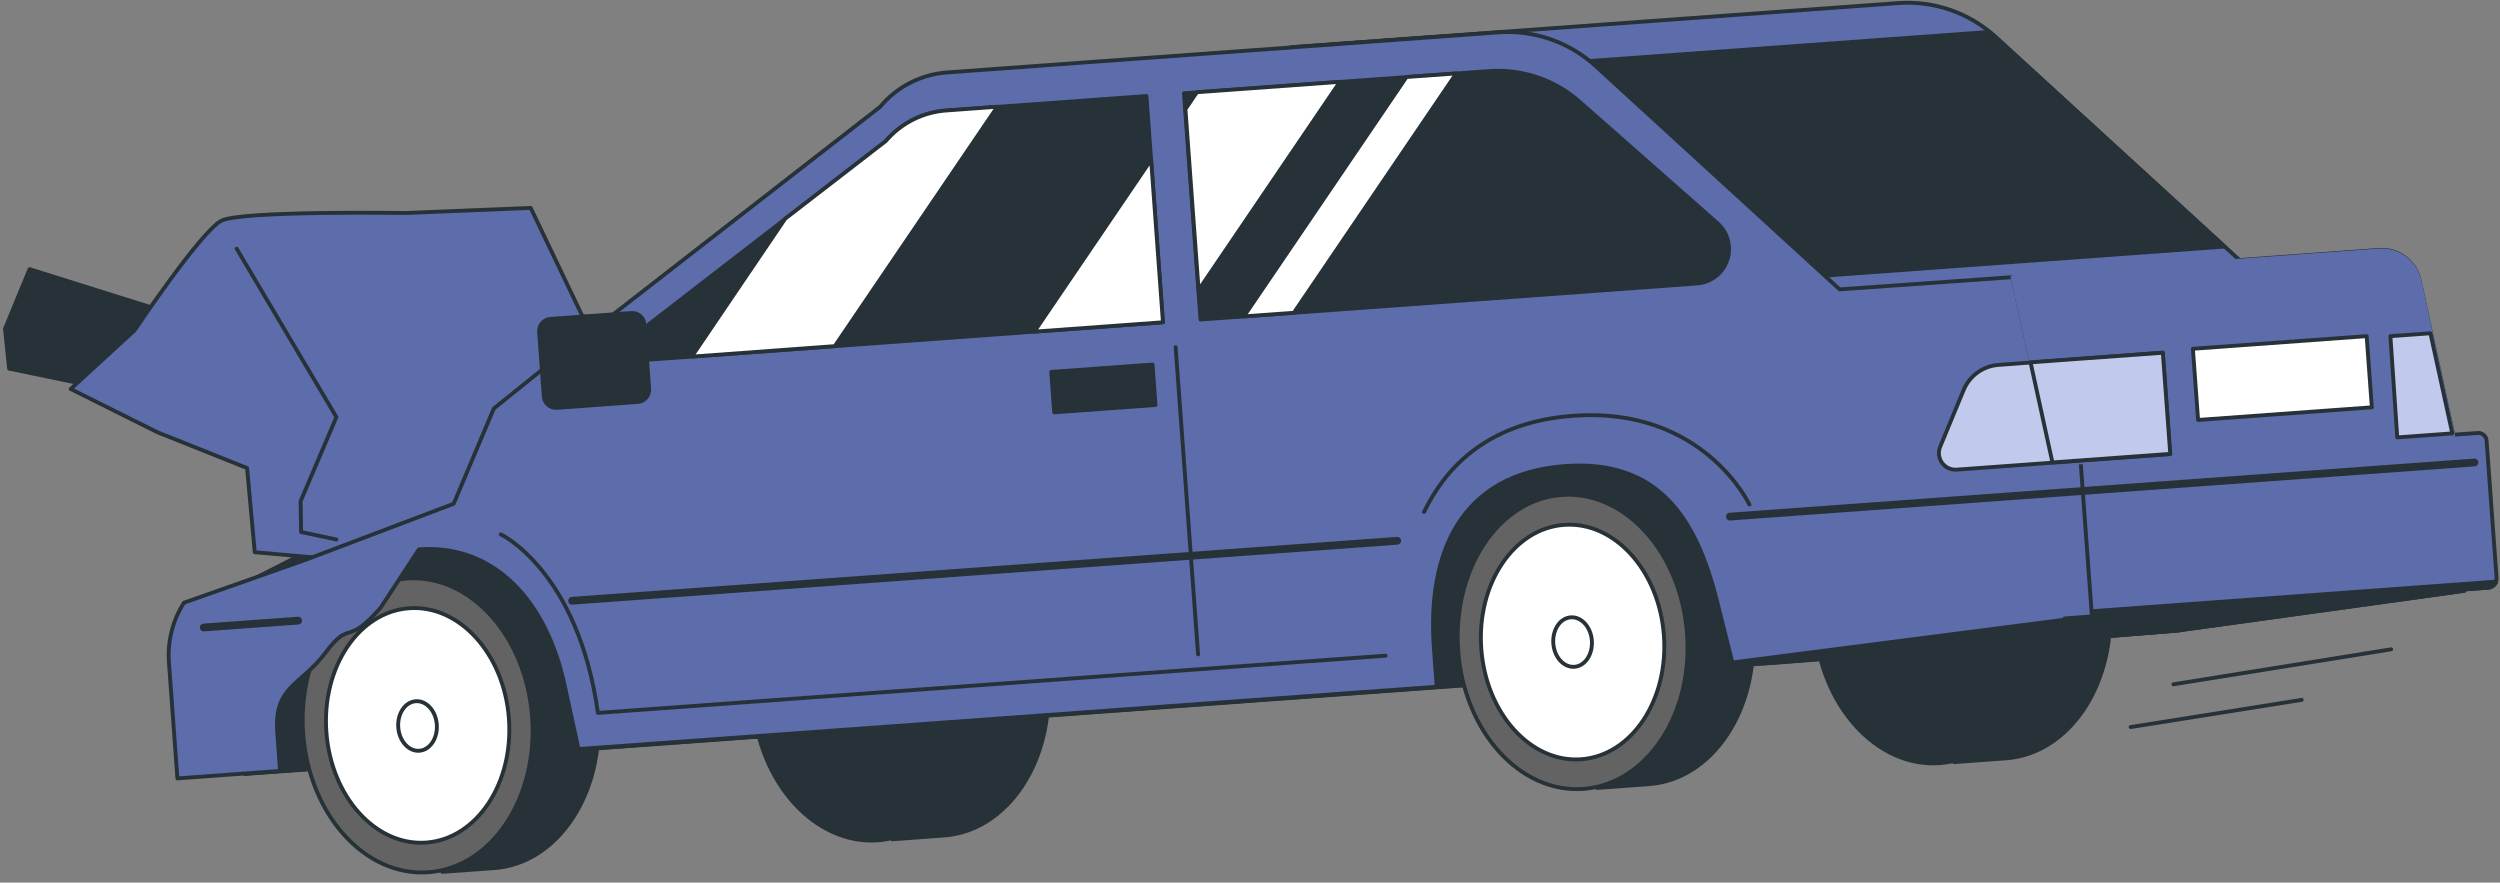 <svg width="643" height="227" viewBox="0 0 643 227" fill="none" xmlns="http://www.w3.org/2000/svg">
<rect x="0" y="0" width="643" height="227" fill="#808080" stroke="none"/>
<path d="M510.416 119.457L497.077 120.433L496.904 120.716C495.749 120.637 494.59 120.637 493.435 120.716C477.179 121.911 465.244 139.778 466.757 160.649C468.271 181.52 482.698 197.468 498.954 196.288C500.11 196.19 501.259 196.012 502.391 195.753L502.596 196.021L515.935 195.046C532.19 193.866 544.126 175.999 542.612 155.128C541.098 134.257 526.672 118.278 510.416 119.457Z" fill="#263238" stroke="#263238" stroke-linecap="round" stroke-linejoin="round"/>
<path d="M237.302 139.306L223.963 140.281L223.806 140.564C222.651 140.485 221.492 140.485 220.337 140.564C204.081 141.744 192.13 159.626 193.659 180.481C195.189 201.337 209.6 217.316 225.855 216.137C227.007 216.039 228.15 215.86 229.277 215.602L229.482 215.869L242.82 214.894C259.076 213.714 271.027 195.848 269.498 174.977C267.969 154.106 253.526 138.126 237.302 139.306Z" fill="#263238" stroke="#263238" stroke-linecap="round" stroke-linejoin="round"/>
<path d="M637.371 111.358L630.97 111.814L622.314 72.148C621.82 69.797 620.489 67.705 618.567 66.259C616.644 64.813 614.262 64.111 611.86 64.284L576.006 66.895L513.27 9.488C509.911 6.413 505.957 4.056 501.651 2.56C497.346 1.064 492.779 0.462 488.232 0.791L333.874 12.005C330.53 12.236 327.269 13.143 324.287 14.67C321.306 16.198 318.667 18.314 316.531 20.891L59.53 151.81L62.968 198.993L460.467 170.101L560.176 162.143L633.792 151.935V151.589L639.862 151.149C640.182 151.127 640.493 151.043 640.78 150.9C641.066 150.758 641.321 150.56 641.531 150.319C641.74 150.078 641.9 149.798 642 149.495C642.101 149.192 642.141 148.872 642.117 148.554L639.547 113.292C639.503 112.753 639.252 112.251 638.847 111.891C638.442 111.531 637.913 111.34 637.371 111.358V111.358Z" fill="#5D6CAB" stroke="#263238" stroke-linecap="round" stroke-linejoin="round"/>
<path d="M527.255 157.991L527.744 164.754L560.287 162.159L633.903 151.951V151.605L639.973 151.165C640.432 151.129 640.871 150.961 641.238 150.682C641.604 150.403 641.882 150.025 642.038 149.592L527.255 157.991Z" fill="#263238" stroke="#263238" stroke-linecap="round" stroke-linejoin="round"/>
<path d="M560.287 162.159C560.605 162.124 560.913 162.028 561.193 161.875C561.474 161.723 561.721 161.516 561.922 161.268C562.122 161.02 562.272 160.734 562.362 160.428C562.452 160.123 562.481 159.802 562.447 159.485C562.413 159.168 562.316 158.861 562.163 158.581C562.01 158.301 561.803 158.054 561.554 157.854C561.305 157.654 561.019 157.504 560.712 157.415C560.406 157.325 560.084 157.296 559.766 157.33L522.367 160.051L372.298 9.284L333.937 12.068C330.593 12.299 327.332 13.206 324.35 14.733C321.369 16.261 318.73 18.377 316.594 20.954L59.593 151.873L63.031 199.056L460.53 170.164L560.287 162.159Z" fill="#263238" stroke="#263238" stroke-linecap="round" stroke-linejoin="round"/>
<path d="M43.117 80.374L7.61 69.223L1.287 84.557L2.344 94.812L49.692 104.642L43.117 80.374Z" fill="#263238" stroke="#263238" stroke-linecap="round" stroke-linejoin="round"/>
<path d="M191.736 107.268L149.654 81.034L136.504 53.479L104.277 54.785C104.277 54.785 62.195 54.14 56.976 56.751C51.757 59.361 34.619 84.966 34.619 84.966L18.174 100.049L40.531 111.2L63.551 120.385L65.522 142.027L87.879 144.009L117.474 134.824L133.24 121.707L191.736 107.268Z" fill="#5D6CAB" stroke="#263238" stroke-linecap="round" stroke-linejoin="round"/>
<path d="M60.87 63.97L86.523 107.268L77.315 128.91L77.442 136.837L86.523 138.756" stroke="#263238" stroke-linecap="round" stroke-linejoin="round"/>
<path d="M121.605 147.72L108.266 148.68L100.461 162.127C96.203 169.925 94.282 178.78 94.927 187.637C95.573 196.493 98.758 204.978 104.103 212.079L113.784 224.236L127.123 223.277C143.379 222.097 155.314 204.215 153.785 183.36C152.255 162.505 137.86 146.525 121.605 147.72Z" fill="#263238" stroke="#263238" stroke-linecap="round" stroke-linejoin="round"/>
<path d="M110.181 224.347C126.439 223.165 138.382 205.295 136.858 184.434C135.333 163.573 120.917 147.62 104.66 148.802C88.402 149.985 76.458 167.855 77.983 188.716C79.507 209.577 93.923 225.53 110.181 224.347Z" fill="#636363" stroke="#263238" stroke-linecap="round" stroke-linejoin="round"/>
<path d="M109.623 216.708C122.589 215.765 132.114 201.51 130.898 184.867C129.681 168.225 118.184 155.499 105.218 156.442C92.251 157.385 82.726 171.64 83.943 188.282C85.159 204.925 96.656 217.651 109.623 216.708Z" fill="white" stroke="#263238" stroke-linecap="round" stroke-linejoin="round"/>
<path d="M112.349 186.364C112.602 189.887 110.584 192.891 107.856 193.095C105.128 193.3 102.684 190.61 102.432 187.087C102.18 183.564 104.182 180.56 106.926 180.356C109.669 180.151 112.097 182.841 112.349 186.364Z" fill="white" stroke="#263238" stroke-linecap="round" stroke-linejoin="round"/>
<path d="M418.684 126.126L405.346 127.085L397.462 140.533C393.204 148.331 391.283 157.186 391.928 166.042C392.574 174.899 395.759 183.383 401.104 190.484L410.785 202.658L424.124 201.683C440.38 200.503 452.315 182.636 450.802 161.765C449.288 140.894 434.94 124.946 418.684 126.126Z" fill="#263238" stroke="#263238" stroke-linecap="round" stroke-linejoin="round"/>
<path d="M433.899 162.992C435.476 183.863 423.478 201.73 407.222 202.909C390.966 204.089 376.508 188.141 375.042 167.223C373.575 146.305 385.448 128.485 401.703 127.306C417.959 126.126 432.386 142.137 433.899 162.992Z" fill="#636363" stroke="#263238" stroke-linecap="round" stroke-linejoin="round"/>
<path d="M427.955 163.432C429.169 180.073 419.646 194.338 406.67 195.281C393.694 196.225 382.2 183.486 380.986 166.845C379.772 150.205 389.295 135.94 402.271 134.997C415.247 134.053 426.741 146.777 427.955 163.432Z" fill="white" stroke="#263238" stroke-linecap="round" stroke-linejoin="round"/>
<path d="M409.429 164.769C409.682 168.292 407.679 171.312 404.936 171.501C402.192 171.69 399.764 169.016 399.512 165.493C399.26 161.97 401.262 158.966 404.005 158.777C406.749 158.588 409.177 161.262 409.429 164.769Z" fill="white" stroke="#263238" stroke-linecap="round" stroke-linejoin="round"/>
<path d="M513.27 9.551C512.75 9.079 512.198 8.655 511.693 8.214L391.439 16.959L395.775 76.222L572.128 63.419L513.27 9.551Z" fill="#263238" stroke="#263238" stroke-linecap="round" stroke-linejoin="round"/>
<path d="M535.139 118.781L528.123 119.284L517.622 71.283L473.159 74.429L410.423 17.022C407.062 13.948 403.108 11.592 398.803 10.096C394.498 8.601 389.932 7.998 385.385 8.324L243.688 18.626C240.345 18.857 237.085 19.762 234.104 21.287C231.123 22.812 228.483 24.924 226.344 27.497L140.241 94.434L127.013 105.066L116.685 129.57L78.545 144.009L47.311 155.018C44.412 159.574 43.057 164.939 43.448 170.321L45.624 200.204L72.034 198.285L71.308 188.33C70.441 176.392 77.363 176.377 83.701 167.884C90.307 159.092 88.857 166.594 97.891 156.308L107.746 141.288C127.265 139.872 140.556 154.782 145.16 175.999L148.787 192.655L369.523 176.628L368.798 166.657C367.016 142.31 375.594 121.832 402.539 119.866C426.536 118.121 436.265 133.298 441.578 154.468L445.567 170.4L531.039 159.39V159.06L538.04 158.541L535.139 118.781Z" fill="#5D6CAB" stroke="#263238" stroke-linecap="round" stroke-linejoin="round"/>
<path d="M227.826 36.336L153.879 93.444L299.108 82.89L294.867 24.697L243.435 28.44C240.437 28.653 237.513 29.461 234.832 30.817C232.152 32.173 229.77 34.049 227.826 36.336V36.336Z" fill="#263238" stroke="#263238" stroke-linecap="round" stroke-linejoin="round"/>
<path d="M214.708 89.024L256.522 27.45L243.435 28.409C240.44 28.617 237.516 29.421 234.836 30.771C232.156 32.121 229.772 33.992 227.826 36.273L201.953 56.247L177.924 91.729L214.708 89.024Z" fill="white" stroke="#263238" stroke-linecap="round" stroke-linejoin="round"/>
<path d="M299.108 82.89L296.065 41.086L266.029 85.297L299.108 82.89Z" fill="white" stroke="#263238" stroke-linecap="round" stroke-linejoin="round"/>
<path d="M406.213 26.113L441.72 57.411C442.903 58.456 443.785 59.797 444.274 61.296V61.296C444.698 62.583 444.821 63.95 444.634 65.292C444.446 66.634 443.953 67.915 443.191 69.037C442.43 70.159 441.422 71.092 440.243 71.765C439.064 72.438 437.746 72.833 436.391 72.919L308.773 82.182L304.516 23.989L382.862 18.296C387.08 17.975 391.321 18.501 395.332 19.844C399.342 21.186 403.042 23.318 406.213 26.113Z" fill="#263238" stroke="#263238" stroke-linecap="round" stroke-linejoin="round"/>
<path d="M374.569 18.878L361.75 19.806L319.936 81.38L332.771 80.452L374.569 18.878Z" fill="white" stroke="#263238" stroke-linecap="round" stroke-linejoin="round"/>
<path d="M304.895 28.079L308.285 74.586L344.627 21.048L307.843 23.722L304.895 28.079Z" fill="white" stroke="#263238" stroke-linecap="round" stroke-linejoin="round"/>
<path d="M517.622 71.283L611.86 64.426C614.262 64.253 616.644 64.955 618.567 66.401C620.489 67.847 621.82 69.939 622.314 72.29L630.97 111.955L528.122 119.426L517.622 71.283Z" fill="#5D6CAB" stroke="#5D6CAB" stroke-linecap="round" stroke-linejoin="round"/>
<path d="M608.7 86.456L564.01 89.706L565.348 108.012L610.038 104.762L608.7 86.456Z" fill="white" stroke="#263238" stroke-linecap="round" stroke-linejoin="round"/>
<path d="M636.425 118.954L444.936 132.873" stroke="#263238" stroke-width="2" stroke-linecap="round" stroke-linejoin="round"/>
<path d="M359.354 139.086L147.147 154.515" stroke="#263238" stroke-width="2" stroke-linecap="round" stroke-linejoin="round"/>
<path d="M76.685 159.626L52.404 161.388" stroke="#263238" stroke-width="2" stroke-linecap="round" stroke-linejoin="round"/>
<path d="M556.251 90.707L514.027 93.853C512.073 93.992 510.197 94.672 508.609 95.817C507.022 96.962 505.785 98.525 505.04 100.332L499.001 114.928C498.725 115.599 498.626 116.329 498.713 117.049C498.799 117.769 499.068 118.455 499.494 119.042C499.92 119.629 500.49 120.098 501.148 120.405C501.807 120.712 502.533 120.846 503.258 120.794L558.142 116.799L556.251 90.707Z" fill="#C1C9EC" stroke="#263238" stroke-linecap="round" stroke-linejoin="round"/>
<path d="M556.282 90.723L522.257 93.192L527.886 118.938L558.19 116.737L556.282 90.723Z" fill="#C1C9EC" stroke="#263238" stroke-linecap="round" stroke-linejoin="round"/>
<path d="M625.105 85.721L614.809 86.46L616.575 112.506L630.733 111.468L625.105 85.721Z" fill="#C1C9EC" stroke="#263238" stroke-linecap="round" stroke-linejoin="round"/>
<path d="M162.376 80.51L141.571 82.023C139.834 82.15 138.529 83.656 138.656 85.389L139.869 101.985C139.995 103.718 141.506 105.02 143.243 104.894L164.047 103.381C165.784 103.254 167.09 101.747 166.963 100.015L165.75 83.419C165.623 81.686 164.113 80.384 162.376 80.51Z" fill="#263238" stroke="#263238" stroke-linecap="round" stroke-linejoin="round"/>
<path d="M296.439 93.76L270.382 95.655L271.142 106.055L297.199 104.16L296.439 93.76Z" fill="#263238" stroke="#263238" stroke-linecap="round" stroke-linejoin="round"/>
<path d="M302.372 89.276L308.143 168.308" stroke="#263238" stroke-linecap="round" stroke-linejoin="round"/>
<path d="M128.794 137.434C128.794 137.434 148.661 146.792 153.785 183.36L356.374 168.638" stroke="#263238" stroke-linecap="round" stroke-linejoin="round"/>
<path d="M449.95 129.775C449.95 129.775 438.078 104.5 404.652 106.938C381.364 108.621 371.131 121.628 366.259 131.678" stroke="#263238" stroke-linecap="round" stroke-linejoin="round"/>
<path d="M615 167L559 176" stroke="#263238" stroke-linecap="round" stroke-linejoin="round"/>
<path d="M592 180L548 187" stroke="#263238" stroke-linecap="round" stroke-linejoin="round"/>
</svg>
